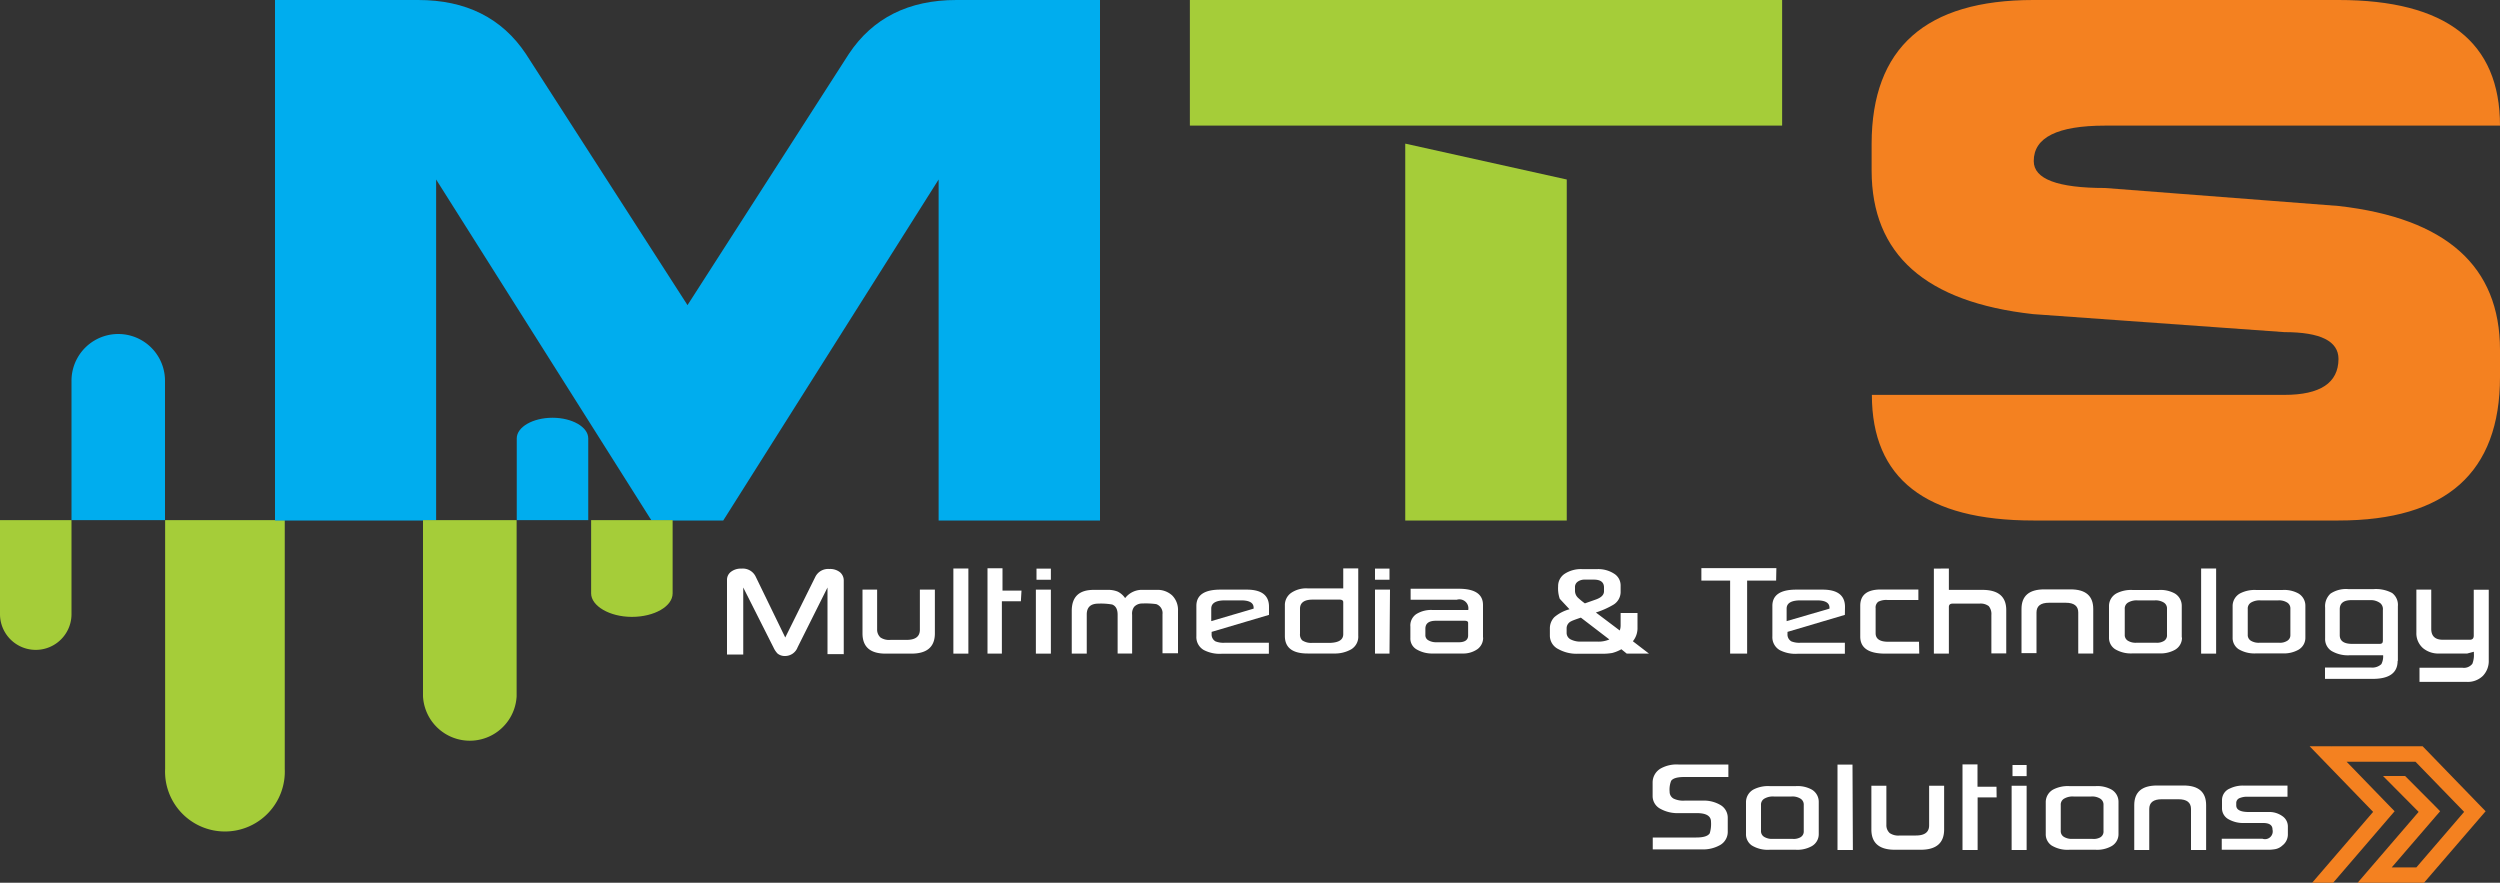 <svg xmlns="http://www.w3.org/2000/svg" viewBox="0 0 200 70.62"><rect x="0" y="0" width="200" height="70.62" fill="#333333" stroke="none"/><defs><style>.cls-1{fill:#a5cd39;}.cls-2{fill:#f48120;}.cls-3{fill:#fff;}.cls-4{fill:#00adee;}</style></defs><title>mts-logo-small</title><g id="Layer_2" data-name="Layer 2"><g id="Layer_1-2" data-name="Layer 1"><path class="cls-1" d="M95.19,0h47.38V10.05H95.19Zm17.23,11.49,12.92,2.87V41.64H112.42Z"/><path class="cls-2" d="M162.67,0h24.41Q200,0,200,10.05H168.41q-5.72,0-5.71,2.84v0q0,2.15,5.71,2.15l18.69,1.44Q200,17.95,200,28v2.15q0,11.49-12.92,11.49H162.67q-12.92,0-12.92-10.05h33q4.31,0,4.33-2.87,0-2.15-4.33-2.15l-20.1-1.44q-12.92-1.43-12.92-11.49V11.49Q149.75,0,162.67,0Z"/><path class="cls-3" d="M67.49,52.33H66.2V47l-2.39,4.78a1.07,1.07,0,0,1-1,.7.91.91,0,0,1-.61-.2,1.75,1.75,0,0,1-.31-.46L59.46,47v5.36h-1.3V46.39a.8.8,0,0,1,.31-.64,1.29,1.29,0,0,1,.85-.26,1.14,1.14,0,0,1,1.13.63L62.82,51l2.4-4.84a1.14,1.14,0,0,1,1.12-.64,1.27,1.27,0,0,1,.86.26.86.86,0,0,1,.3.67v5.92Z"/><path class="cls-3" d="M70.17,47.17v3.18a.85.85,0,0,0,.27.65,1.25,1.25,0,0,0,.81.19h1.28q1.06,0,1.06-.81V47.17h1.2v3.5q0,1.62-1.88,1.62H70.85Q69,52.29,69,50.67v-3.5Z"/><path class="cls-3" d="M77.47,52.29h-1.2V45.48h1.2Z"/><path class="cls-3" d="M81.67,48.1H80.15v4.19H79V45.46h1.2v1.79h1.52Z"/><path class="cls-3" d="M84.07,52.29h-1.2V47.17h1.2Zm0-6.8v.89H82.92v-.89Z"/><path class="cls-3" d="M93,52.27V49.14a.76.76,0,0,0-.5-.81,6.25,6.25,0,0,0-1.12-.05.86.86,0,0,0-.65.27.91.91,0,0,0-.16.63v3.1H89.41v-3.1c0-.44-.15-.71-.44-.82a5.17,5.17,0,0,0-1.1-.07q-.93,0-.93.87v3.13h-1.2V48.87q0-1.68,1.75-1.68h1.09a2.06,2.06,0,0,1,.84.14,1.56,1.56,0,0,1,.59.52,1.69,1.69,0,0,1,1.44-.66h1.07a1.72,1.72,0,0,1,1.26.45,1.64,1.64,0,0,1,.46,1.23v3.39H93Z"/><path class="cls-3" d="M101.52,49.19l-4.59,1.36v.17a.63.63,0,0,0,.31.59,1.73,1.73,0,0,0,.73.11h3.54v.88H97.74A2.74,2.74,0,0,1,96.3,52a1.19,1.19,0,0,1-.59-1.1V48.47q0-1.3,1.92-1.3h2.11q1.79,0,1.78,1.38v.64Zm-1.23-.5v-.07q0-.59-1-.59H98q-1.1,0-1.1.66v1Z"/><path class="cls-3" d="M108.66,45.47v5.38a1.18,1.18,0,0,1-.57,1.1,2.64,2.64,0,0,1-1.37.33h-2.11q-1.82,0-1.82-1.4V48.44a1.19,1.19,0,0,1,.49-1,2.13,2.13,0,0,1,1.32-.37h2.86v-1.6h1.2Zm-1.2,5.26V48.18c0-.14-.1-.21-.29-.21H105c-.65,0-1,.24-1,.73v2a.66.66,0,0,0,.18.53,1.29,1.29,0,0,0,.79.2h1.45C107.11,51.4,107.46,51.18,107.46,50.73Z"/><path class="cls-3" d="M111.16,52.29H110V47.17h1.2Zm0-6.8v.89H110v-.89Z"/><path class="cls-3" d="M118.65,51a1.12,1.12,0,0,1-.45.93,2,2,0,0,1-1.24.35h-2.29a2.45,2.45,0,0,1-1.31-.31,1,1,0,0,1-.53-.93v-.91a1.1,1.1,0,0,1,.47-1,2.22,2.22,0,0,1,1.3-.33h2.86a.72.72,0,0,0-.92-.82h-3.69v-.88h3.85q1.94,0,1.94,1.3V51Zm-1.2-.17v-1c0-.11-.09-.17-.28-.17h-2.29c-.57,0-.85.21-.85.64v.5a.46.46,0,0,0,.25.43,1.21,1.21,0,0,0,.61.15h1.72C117.17,51.4,117.45,51.21,117.45,50.84Z"/><path class="cls-3" d="M131.92,52.29h-1.78l-.43-.35a3,3,0,0,1-.74.3,4.81,4.81,0,0,1-.87.06h-1.88a3,3,0,0,1-1.55-.37,1.2,1.2,0,0,1-.68-1.06v-.63a1.28,1.28,0,0,1,.36-.87,3.13,3.13,0,0,1,1.21-.63q-.73-.78-.78-.84a2.57,2.57,0,0,1-.13-1,1.17,1.17,0,0,1,.53-1,2.38,2.38,0,0,1,1.4-.37h1.2a2.33,2.33,0,0,1,1.34.36,1.1,1.1,0,0,1,.53.95v.55a1.2,1.2,0,0,1-.6,1,6.83,6.83,0,0,1-1.38.61l1.91,1.44a1.17,1.17,0,0,0,.07-.4v-1H131v1.26a1.65,1.65,0,0,1-.37,1Zm-3.18-1.14-2.27-1.74c-.45.15-.71.25-.77.29a.62.62,0,0,0-.37.54v.41a.59.59,0,0,0,.36.52,1.71,1.71,0,0,0,.78.16h1.35A2.18,2.18,0,0,0,128.74,51.16Zm-.42-3.85V47q0-.63-.81-.63h-.72a.92.92,0,0,0-.58.17A.52.52,0,0,0,126,47v.29a.77.77,0,0,0,.25.54,5.66,5.66,0,0,0,.54.44l.88-.31Q128.32,47.73,128.32,47.3Z"/><path class="cls-3" d="M142.09,46.45h-2.32v5.84h-1.36V46.45h-2.3v-1h6Z"/><path class="cls-3" d="M147.59,49.19,143,50.55v.17a.63.63,0,0,0,.31.59,1.72,1.72,0,0,0,.73.11h3.55v.88h-3.77a2.74,2.74,0,0,1-1.44-.29,1.19,1.19,0,0,1-.59-1.1V48.47q0-1.3,1.91-1.3h2.11q1.79,0,1.79,1.38Zm-1.23-.5v-.07q0-.59-1-.59h-1.32q-1.11,0-1.11.66v1Z"/><path class="cls-3" d="M153.54,52.29h-2.72q-2,0-2-1.36V48.46q0-1.3,1.65-1.3h3V48H151a1.4,1.4,0,0,0-.74.14.58.58,0,0,0-.21.52v2c0,.45.34.68,1,.68h2.47Z"/><path class="cls-3" d="M155.91,45.48v1.71h2.68q1.92,0,1.91,1.63v3.45h-1.19V49.2a1,1,0,0,0-.21-.71,1.08,1.08,0,0,0-.75-.2H156.2c-.19,0-.29.09-.29.27v3.73h-1.2v-6.8Z"/><path class="cls-3" d="M166.26,52.28V49q0-.78-1-.78h-1.34q-1,0-1,.78v3.25h-1.2V48.72q0-1.57,1.82-1.57h2.11q1.81,0,1.81,1.57v3.56Z"/><path class="cls-3" d="M174.56,51a1.11,1.11,0,0,1-.59,1,2.38,2.38,0,0,1-1.26.27h-2.08a2.45,2.45,0,0,1-1.43-.34,1.08,1.08,0,0,1-.48-.93V48.47a1.15,1.15,0,0,1,.6-1,2.53,2.53,0,0,1,1.3-.27h2.08a2.36,2.36,0,0,1,1.27.27,1.14,1.14,0,0,1,.57,1V51Zm-1.2-.24V48.71a.55.55,0,0,0-.28-.52,1.23,1.23,0,0,0-.69-.16H171a1.35,1.35,0,0,0-.73.16.55.55,0,0,0-.29.52v2.07a.53.53,0,0,0,.29.5,1.19,1.19,0,0,0,.64.14h1.59a1.08,1.08,0,0,0,.61-.14A.52.52,0,0,0,173.36,50.79Z"/><path class="cls-3" d="M177.29,52.29h-1.2V45.48h1.2Z"/><path class="cls-3" d="M184.43,51a1.1,1.1,0,0,1-.59,1,2.37,2.37,0,0,1-1.25.27h-2.08a2.45,2.45,0,0,1-1.43-.34,1.08,1.08,0,0,1-.47-.93V48.47a1.15,1.15,0,0,1,.6-1,2.54,2.54,0,0,1,1.3-.27h2.08a2.35,2.35,0,0,1,1.27.27,1.13,1.13,0,0,1,.57,1Zm-1.2-.24V48.71a.55.55,0,0,0-.28-.52,1.22,1.22,0,0,0-.69-.16h-1.42a1.35,1.35,0,0,0-.73.16.55.55,0,0,0-.29.52v2.07a.53.53,0,0,0,.29.5,1.2,1.2,0,0,0,.64.14h1.59a1.08,1.08,0,0,0,.61-.14A.52.52,0,0,0,183.23,50.79Z"/><path class="cls-3" d="M191.81,52.87q0,1.44-2,1.44H186V53.4h3.66a1.06,1.06,0,0,0,.85-.27,1.35,1.35,0,0,0,.14-.71H188a2.58,2.58,0,0,1-1.49-.35,1.13,1.13,0,0,1-.5-1V48.61a1.37,1.37,0,0,1,.43-1.12,2.24,2.24,0,0,1,1.44-.36h2a2.75,2.75,0,0,1,1.49.31,1.19,1.19,0,0,1,.46,1.06v4.37Zm-1.18-1.56V48.8a.62.62,0,0,0-.2-.54,1.25,1.25,0,0,0-.8-.25h-1.5c-.63,0-.95.24-.95.73v2.07q0,.7,1,.7h2.13C190.53,51.52,190.62,51.45,190.62,51.31Z"/><path class="cls-3" d="M197.38,52.28h-2.21a1.92,1.92,0,0,1-1.32-.42,1.57,1.57,0,0,1-.54-1.24V47.17h1.19v3.14q0,.87.93.87h2.16c.2,0,.31-.11.31-.33V47.18h1.2v5.64a1.71,1.71,0,0,1-.47,1.25,1.73,1.73,0,0,1-1.3.48h-3.77V53.42H197a.85.85,0,0,0,.79-.32,1.92,1.92,0,0,0,.12-.82v-.14Z"/><polygon class="cls-2" points="186.65 70.62 191.19 65.34 191.57 64.9 191.16 64.48 187.73 60.94 193.24 60.94 197.13 64.95 193.31 69.39 191.34 69.39 194.83 65.34 195.21 64.9 194.8 64.48 192.41 62.08 190.64 62.08 193.49 64.95 188.61 70.62 190.04 70.62 190.28 70.62 192.25 70.62 193.78 70.62 193.92 70.62 198.47 65.34 198.85 64.9 198.44 64.48 193.81 59.7 193.68 59.7 192.05 59.7 186.55 59.7 186.55 59.72 186.53 59.7 184.77 59.7 189.85 64.95 184.97 70.62 186.65 70.62"/><path class="cls-1" d="M5.72,46.76V41.61H0v7.52a2.86,2.86,0,1,0,5.72,0Z"/><path class="cls-4" d="M5.72,41.61H13.2V37.3c0-.11,0-.21,0-.31V30.46a3.74,3.74,0,0,0-7.48,0V41.61Z"/><path class="cls-1" d="M13.21,41.61v5.14c0,.09,0,.18,0,.27V61.51a4.79,4.79,0,1,0,9.57,0V41.61Z"/><path class="cls-4" d="M76.52,0q-5.74,0-8.61,4.31L55,24.41,42.07,4.31Q39.19,0,33.45,0H22V41.64H34.89V14.36L52.12,41.64h5.74L75.09,14.36V41.64H88V0Z"/><path class="cls-1" d="M33.84,41.61V55.7a3.75,3.75,0,0,0,7.49,0V41.61Z"/><path class="cls-4" d="M41.34,41.07v.54h5.72V35.07c0-.91-1.29-1.65-2.86-1.65s-2.86.74-2.86,1.65v6Z"/><path class="cls-1" d="M47.29,41.61v5.86c0,1,1.47,1.88,3.26,1.88s3.26-.84,3.26-1.88V41.61Z"/><path class="cls-3" d="M138.23,62.16h-3.48q-.85,0-1.06.31a1.91,1.91,0,0,0-.12.87.62.62,0,0,0,.32.55,1.79,1.79,0,0,0,.87.16h1.44a2.62,2.62,0,0,1,1.47.37,1.18,1.18,0,0,1,.55,1v1.08a1.22,1.22,0,0,1-.57,1.08,2.77,2.77,0,0,1-1.55.37h-3.88V67h3.48q.87,0,1.08-.34a2.57,2.57,0,0,0,.1-.92q0-.69-1.13-.69h-1.44a2.83,2.83,0,0,1-1.47-.34,1.15,1.15,0,0,1-.63-1V62.6a1.29,1.29,0,0,1,.68-1.14,2.62,2.62,0,0,1,1.38-.3h4v1Z"/><path class="cls-3" d="M145.5,66.71a1.1,1.1,0,0,1-.59,1,2.36,2.36,0,0,1-1.25.27h-2.08a2.45,2.45,0,0,1-1.43-.34,1.08,1.08,0,0,1-.47-.93V64.16a1.15,1.15,0,0,1,.6-1,2.54,2.54,0,0,1,1.3-.27h2.08a2.35,2.35,0,0,1,1.27.27,1.13,1.13,0,0,1,.57,1v2.56Zm-1.2-.24V64.4a.56.56,0,0,0-.28-.52,1.23,1.23,0,0,0-.7-.16H141.9a1.35,1.35,0,0,0-.73.16.55.55,0,0,0-.29.52v2.07a.53.53,0,0,0,.29.5,1.2,1.2,0,0,0,.64.14h1.59A1.1,1.1,0,0,0,144,67,.53.53,0,0,0,144.3,66.48Z"/><path class="cls-3" d="M148.23,68H147V61.17h1.2Z"/><path class="cls-3" d="M150.91,62.86V66a.85.85,0,0,0,.27.65,1.24,1.24,0,0,0,.81.19h1.28q1.06,0,1.06-.81V62.86h1.2v3.5q0,1.62-1.88,1.62h-2.06q-1.88,0-1.88-1.62v-3.5Z"/><path class="cls-3" d="M159.73,63.79h-1.52V68H157V61.15h1.2v1.79h1.52Z"/><path class="cls-3" d="M162.13,68h-1.2V62.86h1.2Zm0-6.8v.89H161v-.89Z"/><path class="cls-3" d="M169.48,66.71a1.1,1.1,0,0,1-.59,1,2.36,2.36,0,0,1-1.25.27h-2.08a2.45,2.45,0,0,1-1.43-.34,1.08,1.08,0,0,1-.47-.93V64.16a1.15,1.15,0,0,1,.6-1,2.54,2.54,0,0,1,1.3-.27h2.08a2.35,2.35,0,0,1,1.27.27,1.13,1.13,0,0,1,.57,1v2.56Zm-1.2-.24V64.4a.56.56,0,0,0-.28-.52,1.23,1.23,0,0,0-.7-.16h-1.42a1.35,1.35,0,0,0-.73.16.55.55,0,0,0-.29.52v2.07a.53.53,0,0,0,.29.5,1.2,1.2,0,0,0,.64.14h1.59A1.1,1.1,0,0,0,168,67,.53.53,0,0,0,168.28,66.48Z"/><path class="cls-3" d="M175.28,68V64.72q0-.78-1-.78h-1.34q-1,0-1,.78V68h-1.2V64.41q0-1.57,1.83-1.57h2.11q1.81,0,1.81,1.57V68Z"/><path class="cls-3" d="M183,63.74h-3.17a1.54,1.54,0,0,0-.64.1.42.42,0,0,0-.29.38v.21q0,.53,1,.53h1.57a1.8,1.8,0,0,1,1.12.33,1,1,0,0,1,.44.85v.63a1.11,1.11,0,0,1-.44.87,1.15,1.15,0,0,1-.56.29,3.37,3.37,0,0,1-.7.05h-3.59V67.1H181a.62.62,0,0,0,.8-.74q0-.53-.78-.52h-1.48a2.39,2.39,0,0,1-1.24-.29,1,1,0,0,1-.54-.85V64a1,1,0,0,1,.63-.92,2.37,2.37,0,0,1,1.17-.23H183Z"/></g></g></svg>